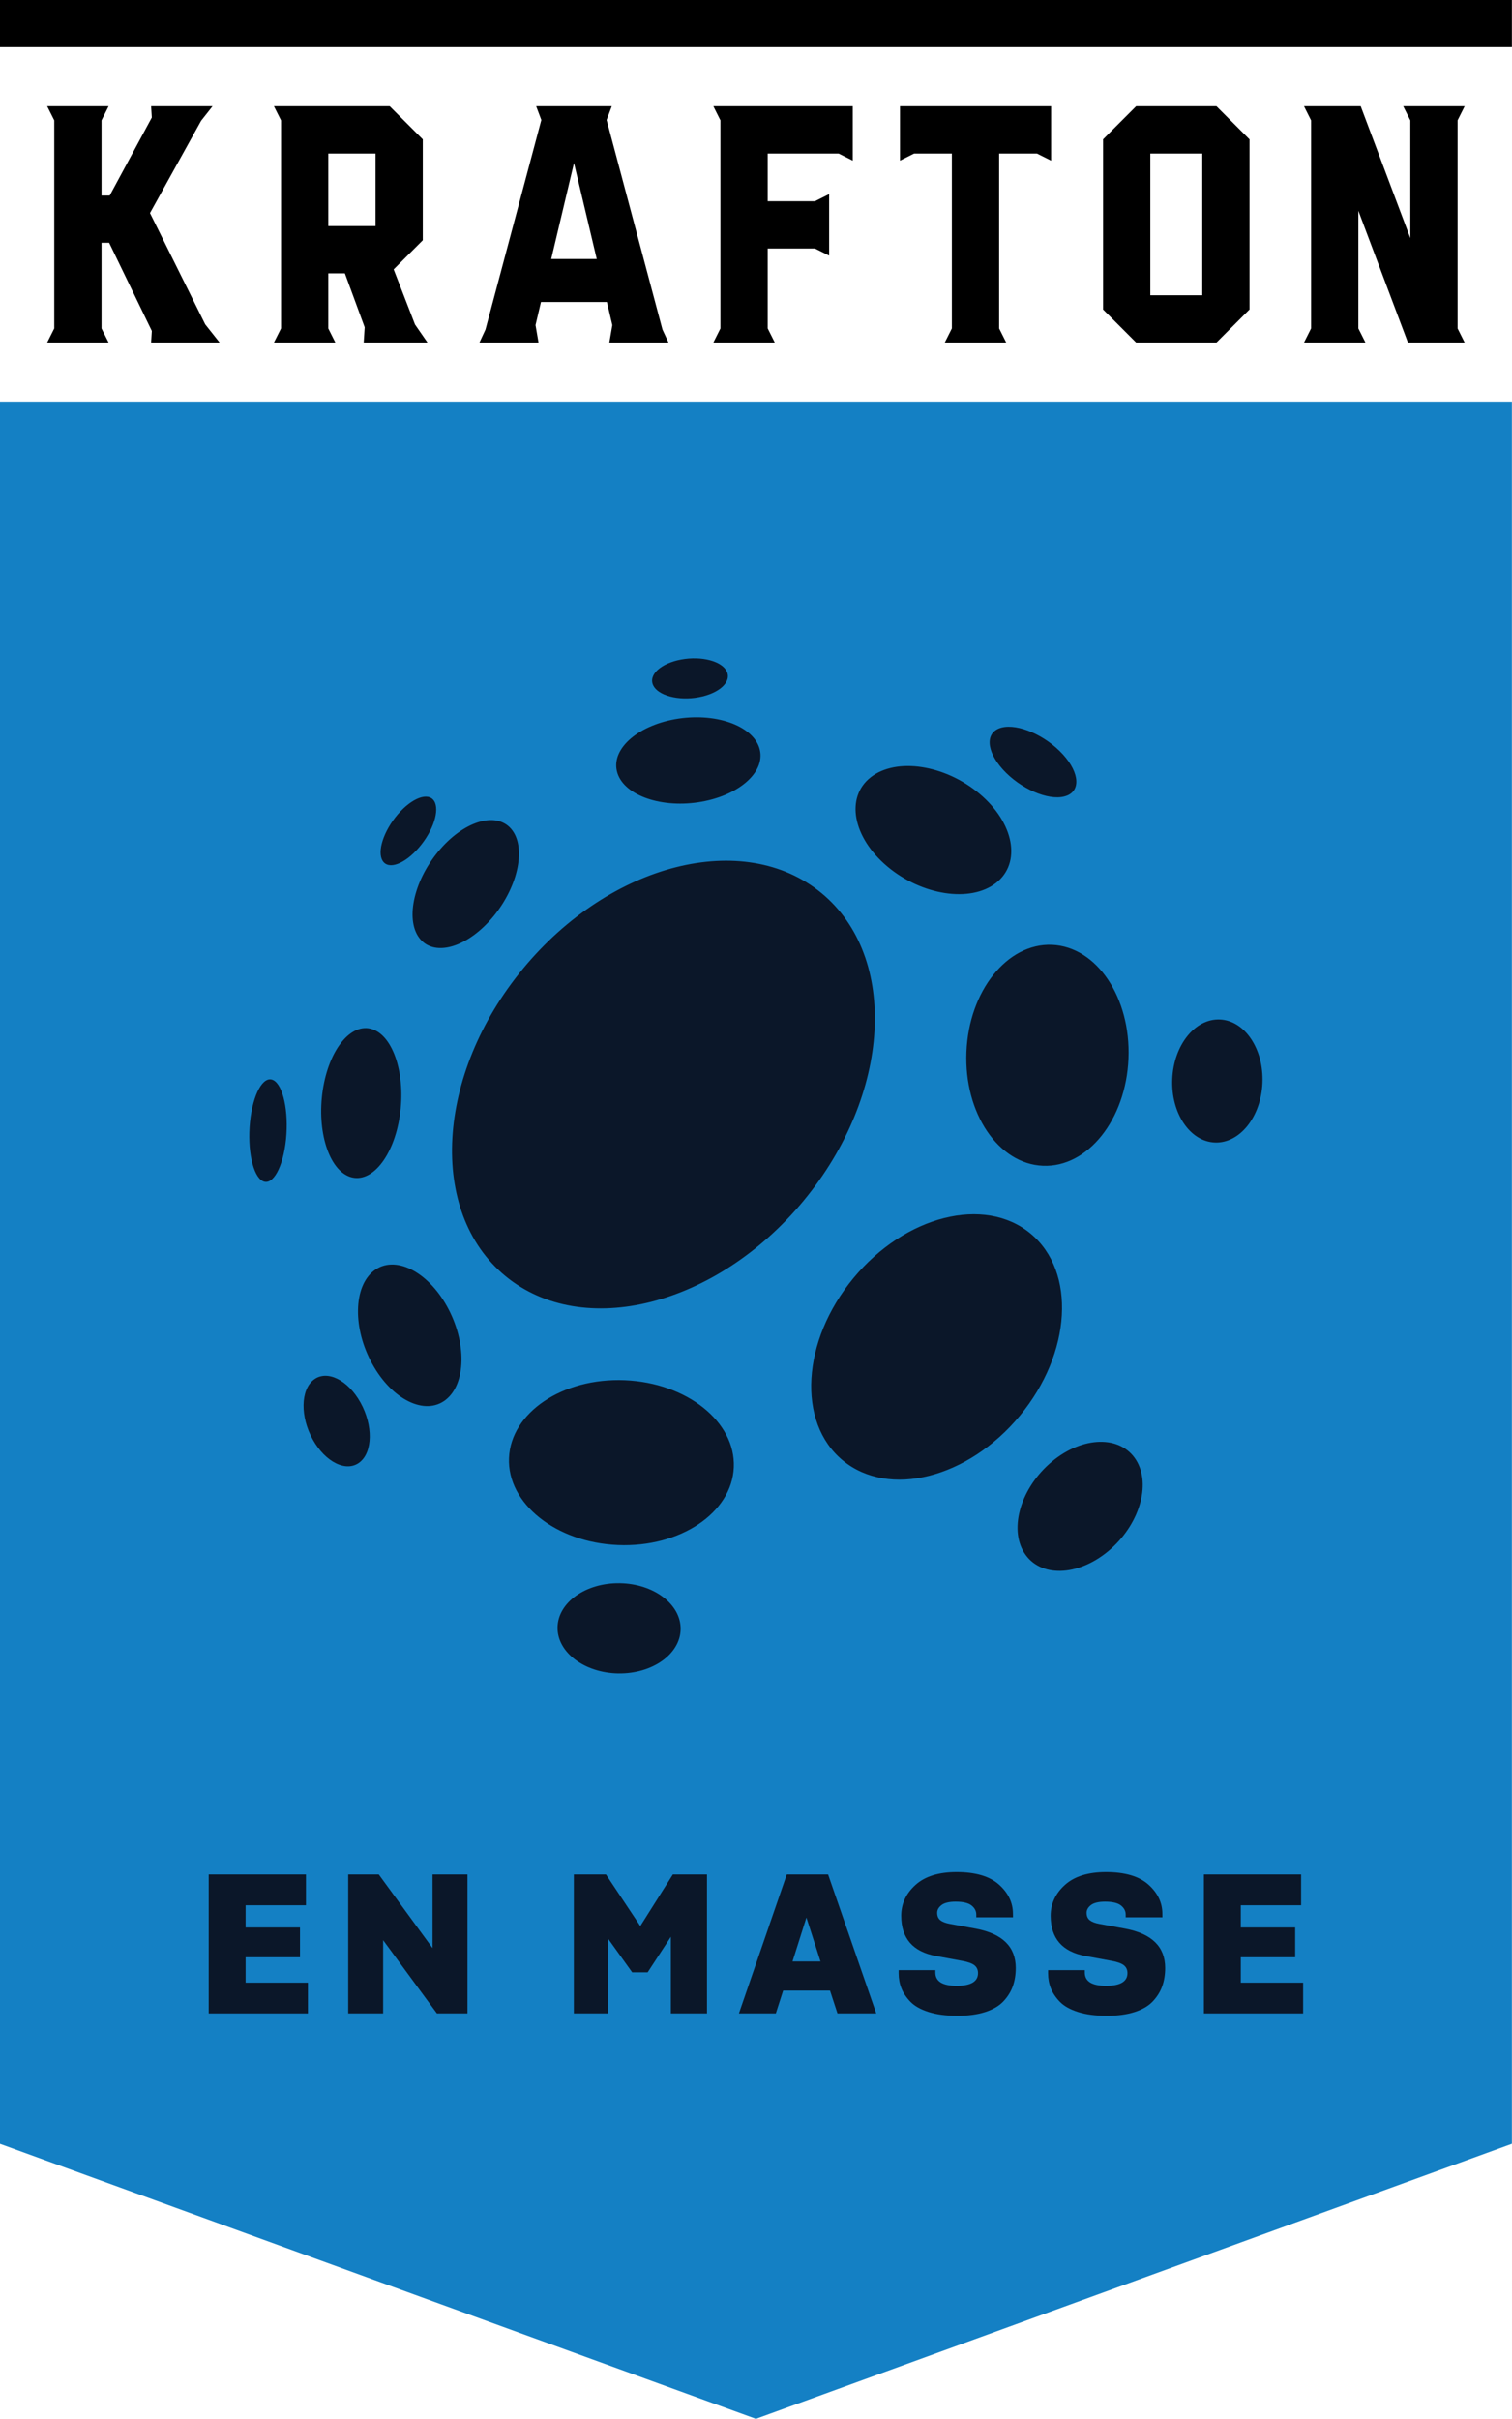 <?xml version="1.0" ?>
<svg xmlns:dc="http://purl.org/dc/elements/1.1/" xmlns:cc="http://creativecommons.org/ns#" xmlns:rdf="http://www.w3.org/1999/02/22-rdf-syntax-ns#" xmlns:svg="http://www.w3.org/2000/svg" xmlns="http://www.w3.org/2000/svg" viewBox="0 0 187.603 300">
	<defs id="defs8"/>
	<g id="g2771" transform="matrix(2.347,0,0,2.347,-1314.33,0)">
		<polygon transform="translate(560)" style="fill:#1480c4;stroke:none;stroke-width:1" points="0,113.286 39.966,127.822 79.932,113.286 79.932,21.22 0,21.22 " id="polygon248"/>
		<polygon transform="translate(560)" style="fill:#000000;fill-opacity:1;fill-rule:evenodd;stroke:none;stroke-width:1" points="79.932,2.497 79.932,5.6843419e-14 0,5.6843419e-14 0,2.497 " id="polygon250"/>
		<polygon transform="translate(560)" style="fill:#000000;fill-opacity:1;fill-rule:evenodd;stroke:none;stroke-width:1" points="11.615,18.1 10.853,17.139 7.933,11.26 10.635,6.384 11.24,5.617 7.993,5.617 8.03,6.212 5.804,10.334 5.371,10.334 5.371,6.363 5.745,5.617 2.498,5.617 2.872,6.363 2.872,17.354 2.498,18.1 5.745,18.1 5.371,17.354 5.371,12.83 5.775,12.83 8.031,17.488 7.993,18.1 " id="polygon252"/>
		<path style="fill:#000000;fill-opacity:1;fill-rule:evenodd;stroke:none;stroke-width:1" id="path254" d="m 577.359,11.947 h 2.498 V 8.114 h -2.498 z m -2.873,-6.33 0.375,0.746 V 17.354 l -0.375,0.746 h 3.247 L 577.359,17.354 V 14.444 h 0.877 l 1.047,2.849 -0.051,0.807 h 3.372 l -0.661,-0.954 -1.128,-2.911 1.54,-1.539 h 3.5e-4 V 7.365 l -1.748,-1.748 z"/>
		<path style="fill:#000000;fill-opacity:1;fill-rule:evenodd;stroke:none;stroke-width:1" id="path256" d="m 589.145,13.687 1.204,-5.071 1.203,5.071 z m 6.199,4.413 -0.318,-0.687 -2.953,-11.071 0.273,-0.725 h -3.997 l 0.273,0.725 -2.953,11.071 -0.318,0.687 h 3.122 l -0.158,-0.922 0.288,-1.219 h 3.485 l 0.288,1.219 -0.158,0.922 z"/>
		<polygon transform="translate(560)" style="fill:#000000;fill-opacity:1;fill-rule:evenodd;stroke:none;stroke-width:1" points="77.06,17.354 77.06,6.363 77.434,5.617 74.187,5.617 74.562,6.363 74.562,12.581 71.939,5.617 68.942,5.617 69.316,6.363 69.316,17.354 68.942,18.1 72.189,18.1 71.814,17.354 71.814,11.138 74.436,18.1 77.434,18.1 " id="polygon258"/>
		<polygon transform="translate(560)" style="fill:#000000;fill-opacity:1;fill-rule:evenodd;stroke:none;stroke-width:1" points="43.837,13.507 43.837,10.258 43.087,10.634 43.087,10.635 40.59,10.635 40.59,8.114 44.337,8.114 45.086,8.489 45.086,5.617 37.717,5.617 38.091,6.363 38.091,17.354 37.717,18.1 40.964,18.1 40.59,17.354 40.59,13.132 43.087,13.132 " id="polygon260"/>
		<polygon transform="translate(560)" style="fill:#000000;fill-opacity:1;fill-rule:evenodd;stroke:none;stroke-width:1" points="50.325,8.114 50.325,17.354 49.951,18.1 53.198,18.1 52.824,17.354 52.824,8.114 54.822,8.114 55.571,8.489 55.571,5.617 47.584,5.617 47.584,8.489 48.332,8.114 " id="polygon262"/>
		<path style="fill:#000000;fill-opacity:1;fill-rule:evenodd;stroke:none;stroke-width:1" id="path264" d="m 620.816,15.603 h 2.748 V 8.114 h -2.748 z m 3.497,2.497 1.748,-1.747 h 3.5e-4 V 7.365 l -1.748,-1.748 h -4.247 l -1.748,1.748 v 8.988 h 3.5e-4 l 1.748,1.747 z"/>
		<g style="fill:#0b1729;stroke:none;stroke-width:1" transform="translate(570.877,34.54)" id="g282">
			<path id="path266" d="m 21.82,53.889 c -1.797,-0.027 -3.238,-1.116 -3.218,-2.433 0.02,-1.316 1.492,-2.363 3.289,-2.336 1.796,0.026 3.238,1.115 3.218,2.432 -0.02,1.317 -1.492,2.363 -3.289,2.336 m 6.101,-10.891 c -0.1,2.406 -2.841,4.245 -6.124,4.109 -3.282,-0.136 -5.862,-2.196 -5.762,-4.601 0.099,-2.405 2.841,-4.245 6.123,-4.109 3.282,0.136 5.862,2.196 5.763,4.601 M 8.137,42.737 C 7.44,43.276 6.332,42.734 5.662,41.529 4.993,40.323 5.015,38.908 5.712,38.37 c 0.697,-0.539 1.804,0.002 2.474,1.208 0.669,1.206 0.647,2.62 -0.049,3.159 m 4.546,-3.3 c -1.089,0.842 -2.821,-0.004 -3.868,-1.889 -1.047,-1.885 -1.012,-4.096 0.078,-4.939 1.089,-0.842 2.821,0.004 3.868,1.888 1.046,1.885 1.012,4.096 -0.078,4.939 M 4.247,25.667 C 4.096,27.141 3.548,28.13 3.023,27.876 2.497,27.622 2.194,26.22 2.345,24.746 c 0.151,-1.474 0.699,-2.463 1.224,-2.209 0.525,0.254 0.828,1.655 0.678,3.13 m 6.015,-1.244 c -0.323,2.156 -1.497,3.602 -2.622,3.23 -1.125,-0.372 -1.774,-2.42 -1.451,-4.576 0.323,-2.155 1.497,-3.601 2.621,-3.23 1.125,0.372 1.774,2.421 1.452,4.576 m 1.016,-14.179 C 10.527,11.12 9.668,11.438 9.359,10.954 9.049,10.471 9.406,9.37 10.156,8.494 c 0.75,-0.875 1.61,-1.194 1.92,-0.71 0.31,0.483 -0.047,1.585 -0.798,2.46 m 3.938,3.637 c -1.325,1.612 -3.056,2.156 -3.866,1.215 -0.81,-0.941 -0.393,-3.01 0.932,-4.622 1.325,-1.612 3.056,-2.156 3.866,-1.215 0.81,0.941 0.393,3.01 -0.932,4.623 m 10.66,-11.547 C 24.78,2.478 23.769,2.135 23.62,1.569 23.47,1.002 24.237,0.426 25.334,0.282 26.43,0.138 27.44,0.481 27.589,1.047 27.739,1.614 26.972,2.19 25.876,2.334 m 0.158,5.522 C 23.947,8.166 22.023,7.428 21.738,6.207 21.453,4.986 22.914,3.746 25.001,3.435 c 2.088,-0.31 4.011,0.428 4.296,1.649 0.286,1.221 -1.176,2.461 -3.263,2.772 M 45.541,7.5 c -0.78,0.321 -2.221,-0.213 -3.217,-1.191 -0.996,-0.979 -1.172,-2.031 -0.392,-2.352 0.78,-0.32 2.22,0.214 3.217,1.192 0.996,0.978 1.172,2.032 0.392,2.352 m -3.756,4.615 c -1.349,1.058 -3.926,0.666 -5.756,-0.875 -1.829,-1.542 -2.219,-3.649 -0.869,-4.707 1.349,-1.058 3.926,-0.666 5.756,0.876 1.829,1.541 2.219,3.649 0.869,4.707 M 55.868,22.681 c -0.073,1.795 -1.199,3.207 -2.516,3.154 -1.317,-0.053 -2.325,-1.552 -2.253,-3.347 0.073,-1.795 1.2,-3.207 2.516,-3.154 1.317,0.054 2.326,1.552 2.253,3.347 m -7.083,-1.282 c -0.131,3.225 -2.155,5.761 -4.52,5.665 -2.366,-0.096 -4.178,-2.788 -4.047,-6.012 0.131,-3.225 2.155,-5.761 4.521,-5.665 2.366,0.096 4.177,2.788 4.046,6.012 m -0.928,25.908 c -1.591,1.417 -3.609,1.561 -4.508,0.321 -0.899,-1.24 -0.339,-3.395 1.252,-4.813 1.591,-1.417 3.609,-1.56 4.508,-0.32 0.899,1.24 0.339,3.395 -1.252,4.812 M 43.04,40.274 c -2.74,3.311 -6.931,4.367 -9.36,2.359 -2.429,-2.008 -2.176,-6.32 0.564,-9.631 2.74,-3.312 6.931,-4.367 9.36,-2.359 2.429,2.008 2.177,6.321 -0.564,9.632 M 31.623,28.896 c -4.615,5.588 -11.68,7.376 -15.779,3.994 -4.1,-3.383 -3.682,-10.655 0.933,-16.242 4.615,-5.588 11.68,-7.376 15.779,-3.994 4.1,3.382 3.681,10.654 -0.934,16.242"/>
			<polygon points="2.112,70.23 5.406,70.23 5.406,71.855 0.161,71.855 0.161,64.515 5.301,64.515 5.301,66.141 2.112,66.141 2.112,67.315 4.986,67.315 4.986,68.888 2.112,68.888 " id="polygon268"/>
			<polygon points="9.382,67.986 9.382,71.855 7.535,71.855 7.535,64.515 9.151,64.515 11.994,68.405 11.994,64.515 13.84,64.515 13.84,71.855 12.225,71.855 " id="polygon270"/>
			<polygon points="26.503,64.516 26.503,71.855 24.594,71.855 24.594,67.807 23.366,69.685 22.548,69.685 21.278,67.912 21.278,71.855 19.464,71.855 19.464,64.516 21.163,64.516 22.978,67.241 24.698,64.516 " id="polygon272"/>
			<path id="path274" d="m 32.504,69.108 -0.745,-2.317 -0.734,2.317 z m 0.897,2.747 -0.394,-1.205 h -2.478 l -0.387,1.205 h -1.951 l 2.53,-7.339 h 2.185 l 2.545,7.339 z"/>
			<path id="path276" d="m 42.68,66.78 h -1.941 v -0.147 c 0,-0.189 -0.084,-0.349 -0.252,-0.482 -0.168,-0.133 -0.447,-0.199 -0.839,-0.199 -0.343,0 -0.591,0.06 -0.745,0.178 -0.154,0.119 -0.231,0.255 -0.231,0.409 0,0.175 0.056,0.306 0.168,0.393 0.111,0.088 0.279,0.152 0.503,0.194 l 1.374,0.252 c 1.406,0.266 2.109,0.958 2.109,2.076 0,0.356 -0.052,0.68 -0.157,0.97 -0.105,0.29 -0.272,0.556 -0.499,0.797 -0.227,0.241 -0.547,0.428 -0.96,0.561 -0.413,0.133 -0.902,0.199 -1.468,0.199 -0.588,0 -1.093,-0.066 -1.516,-0.199 -0.424,-0.133 -0.745,-0.313 -0.966,-0.54 -0.22,-0.227 -0.379,-0.465 -0.478,-0.714 -0.098,-0.248 -0.147,-0.512 -0.147,-0.791 v -0.168 h 1.941 v 0.126 c 0,0.468 0.374,0.702 1.122,0.702 0.755,0 1.133,-0.223 1.133,-0.671 0,-0.175 -0.063,-0.313 -0.189,-0.414 -0.126,-0.101 -0.346,-0.18 -0.661,-0.236 l -1.364,-0.252 c -1.231,-0.224 -1.846,-0.933 -1.846,-2.128 0,-0.629 0.25,-1.171 0.75,-1.625 0.5,-0.454 1.226,-0.682 2.177,-0.682 1,0 1.746,0.22 2.24,0.66 0.493,0.441 0.739,0.955 0.739,1.542 z"/>
			<path id="path278" d="m 50.579,66.78 h -1.941 v -0.147 c 0,-0.189 -0.084,-0.349 -0.252,-0.482 -0.168,-0.133 -0.447,-0.199 -0.839,-0.199 -0.342,0 -0.591,0.06 -0.745,0.178 -0.154,0.119 -0.231,0.255 -0.231,0.409 0,0.175 0.056,0.306 0.168,0.393 0.112,0.088 0.279,0.152 0.503,0.194 l 1.374,0.252 c 1.406,0.266 2.109,0.958 2.109,2.076 0,0.356 -0.052,0.68 -0.157,0.97 -0.105,0.29 -0.272,0.556 -0.499,0.797 -0.227,0.241 -0.547,0.428 -0.96,0.561 -0.412,0.133 -0.902,0.199 -1.468,0.199 -0.588,0 -1.093,-0.066 -1.516,-0.199 -0.424,-0.133 -0.745,-0.313 -0.966,-0.54 -0.22,-0.227 -0.379,-0.465 -0.478,-0.714 -0.098,-0.248 -0.146,-0.512 -0.146,-0.791 v -0.168 h 1.941 v 0.126 c 0,0.468 0.374,0.702 1.122,0.702 0.755,0 1.133,-0.223 1.133,-0.671 0,-0.175 -0.063,-0.313 -0.189,-0.414 -0.126,-0.101 -0.346,-0.18 -0.661,-0.236 l -1.364,-0.252 c -1.232,-0.224 -1.846,-0.933 -1.846,-2.128 0,-0.629 0.249,-1.171 0.75,-1.625 0.5,-0.454 1.226,-0.682 2.177,-0.682 1,0 1.747,0.22 2.24,0.66 0.493,0.441 0.739,0.955 0.739,1.542 z"/>
			<polygon points="54.723,70.23 58.018,70.23 58.018,71.855 52.772,71.855 52.772,64.515 57.912,64.515 57.912,66.141 54.723,66.141 54.723,67.315 57.598,67.315 57.598,68.888 54.723,68.888 " id="polygon280"/>
		</g>
	</g>
</svg>